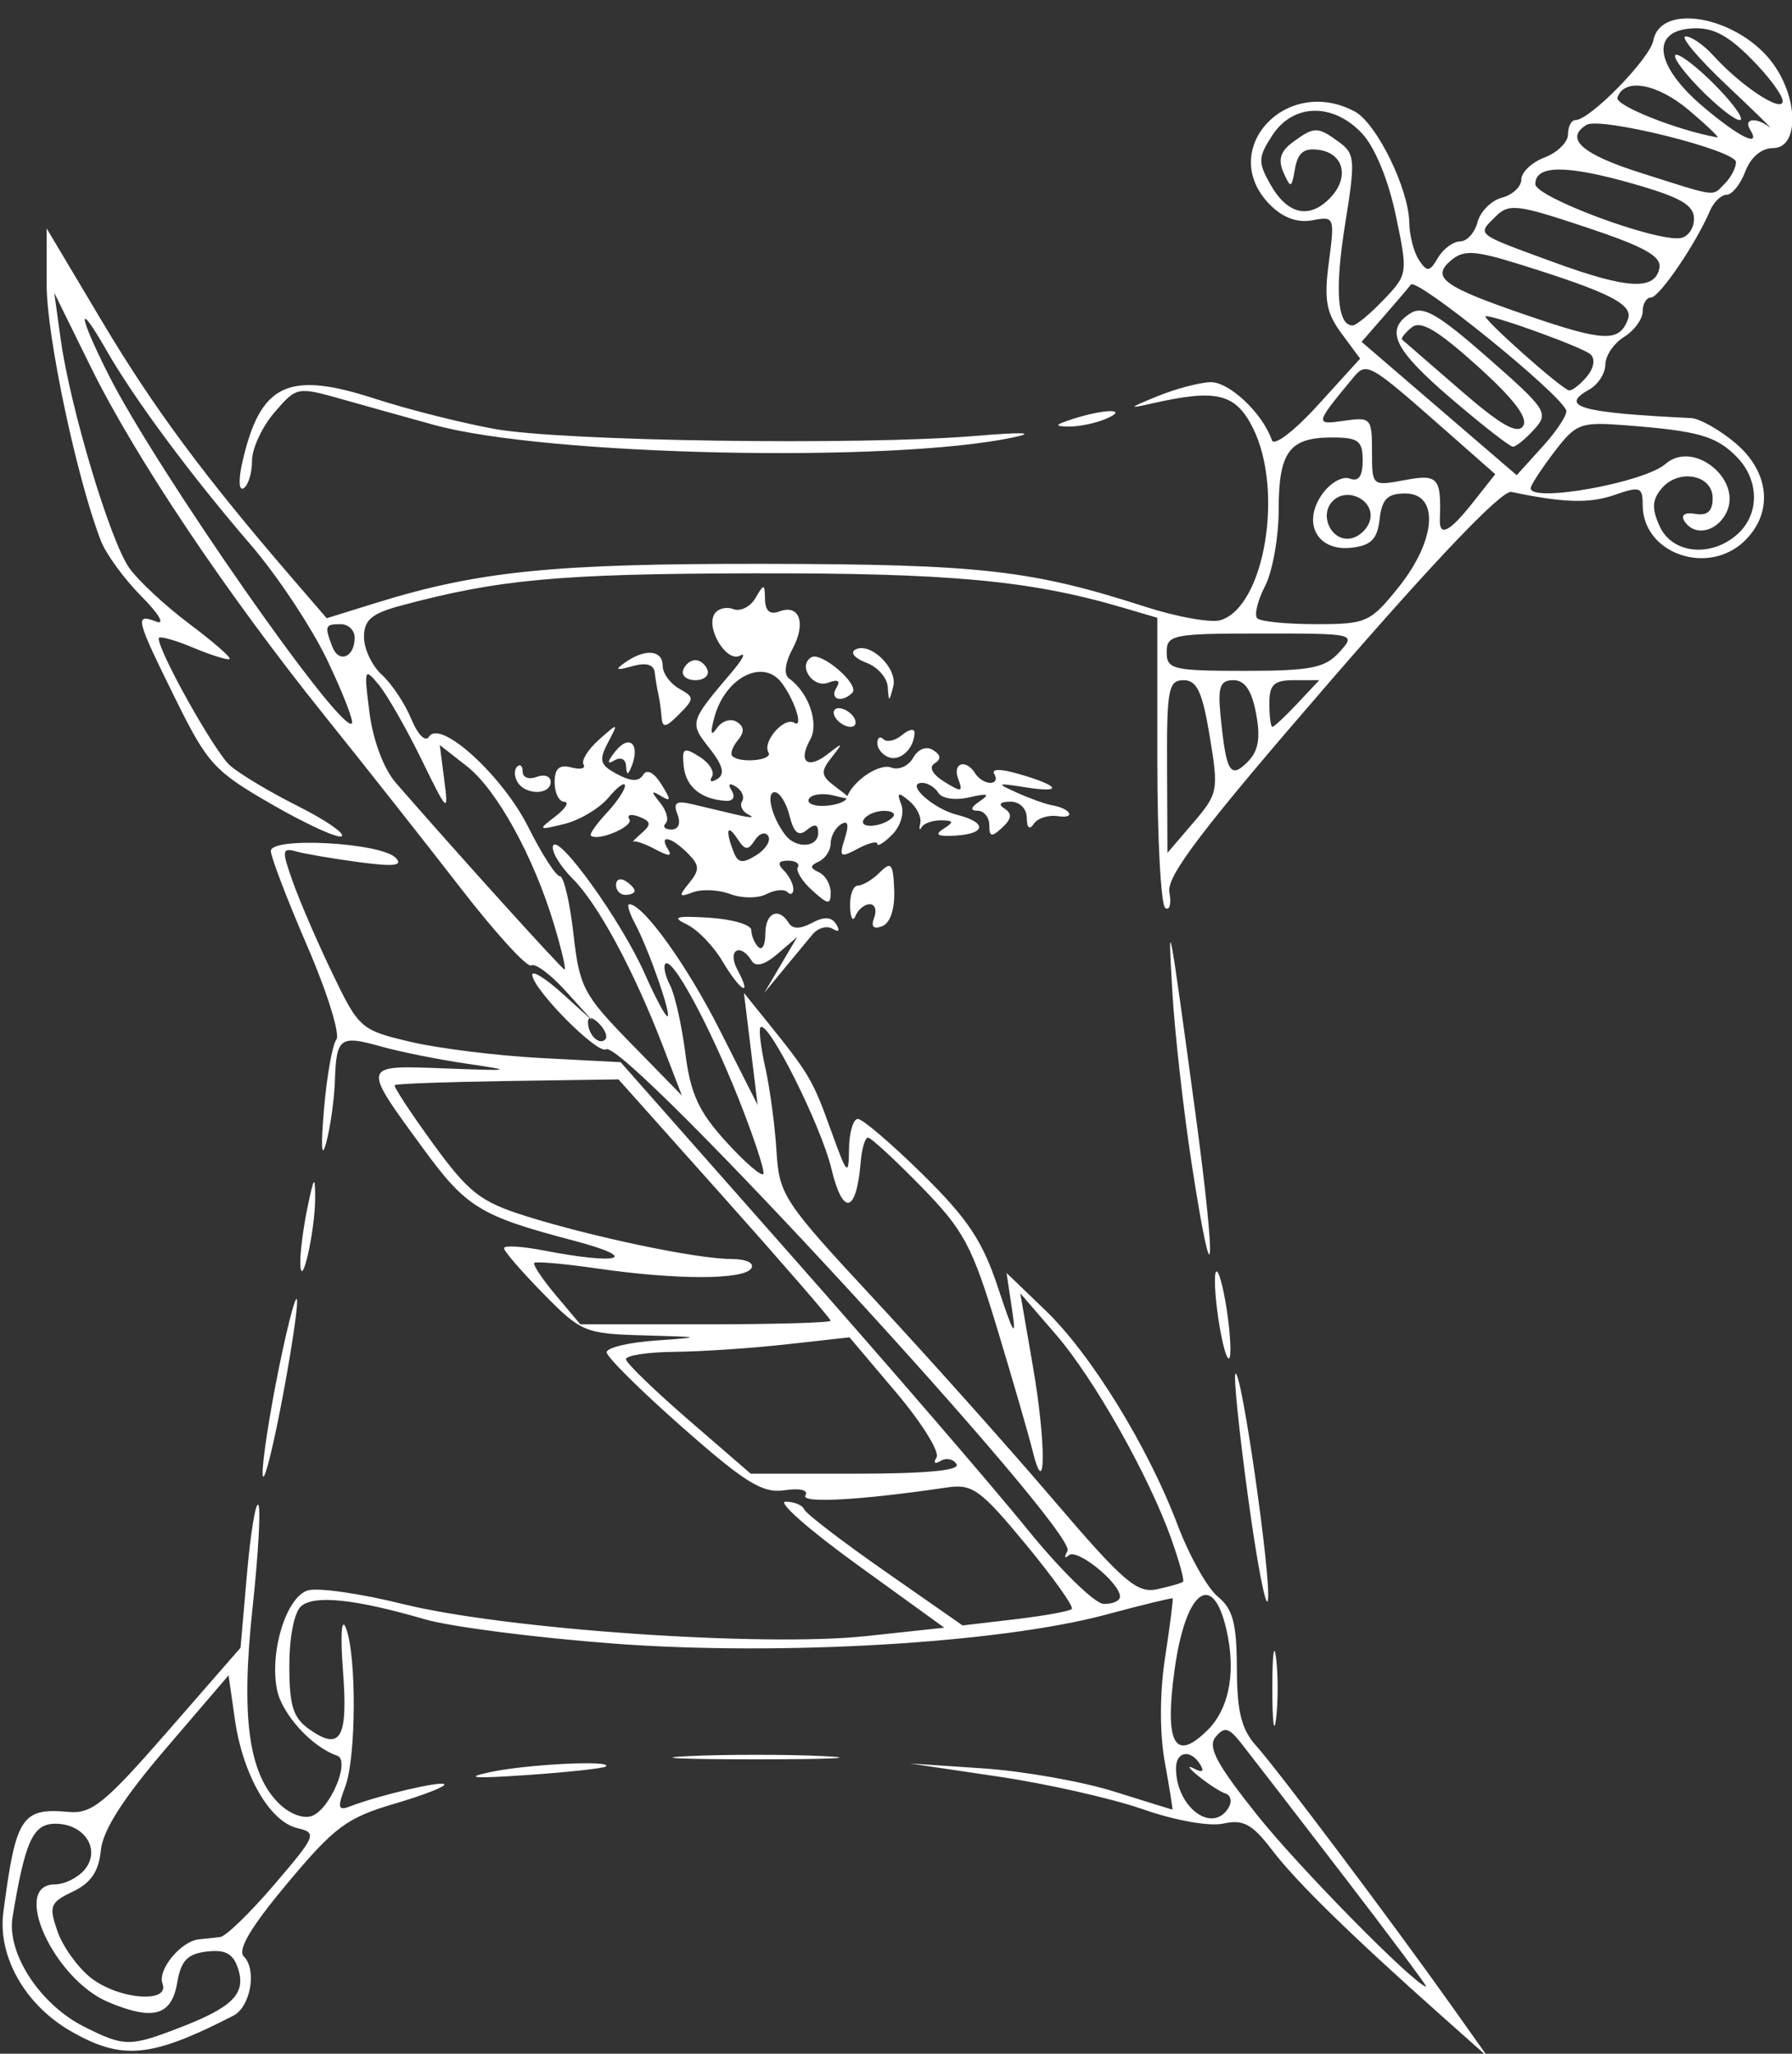<?xml version="1.0" encoding="UTF-8" standalone="no"?>
<!-- Created with Inkscape (http://www.inkscape.org/) -->

<svg
   xmlns:dc="http://purl.org/dc/elements/1.1/"
   xmlns:cc="http://creativecommons.org/ns#"
   xmlns:rdf="http://www.w3.org/1999/02/22-rdf-syntax-ns#"
   xmlns:svg="http://www.w3.org/2000/svg"
   xmlns="http://www.w3.org/2000/svg"
   xmlns:sodipodi="http://sodipodi.sourceforge.net/DTD/sodipodi-0.dtd"
   xmlns:inkscape="http://www.inkscape.org/namespaces/inkscape"
   version="1.1"
   id="svg3735"
   width="192"
   height="220"
   viewBox="0 0 192 220"
   sodipodi:docname="uos_mvd_smallemb_n17342.svg"
   inkscape:version="0.92.4 (5da689c313, 2019-01-14)">
  <rect x="0" y="0" width="192" height="220" fill="#333333" stroke="none"/>
  <defs
     id="defs3739" />
  <sodipodi:namedview
     pagecolor="#ffffff"
     bordercolor="#666666"
     borderopacity="1"
     objecttolerance="10"
     gridtolerance="10"
     guidetolerance="10"
     inkscape:pageopacity="0"
     inkscape:pageshadow="2"
     inkscape:window-width="1920"
     inkscape:window-height="1017"
     id="namedview3737"
     showgrid="false"
     inkscape:zoom="1.0727273"
     inkscape:cx="-55.483051"
     inkscape:cy="110"
     inkscape:window-x="-8"
     inkscape:window-y="-8"
     inkscape:window-maximized="1"
     inkscape:current-layer="svg3735" />
  <path
     style="fill:#ffffff;fill-opacity:5"
     d="m 7.604,217.598 c -4.907,-2.813 -7.862,-8.006 -7.247,-12.734 1.334,-10.249 1.969,-11.226 6.997,-10.763 2.472,0.228 3.898,-0.934 10.636,-8.664 l 7.782,-8.927 0.69,-7.914 c 0.38,-4.352 0.924,-7.68 1.21,-7.394 0.286,0.286 0.013,5.226 -0.607,10.978 -1.257,11.673 -0.453,17.74 2.778,20.971 1.156,1.156 2.659,1.733 3.588,1.376 1.984,-0.761 4.146,-5.972 2.681,-6.46 -2.676,-0.892 -5.909,-4.439 -6.433,-7.057 -0.814,-4.071 0.988,-9.907 3.285,-10.636 1.046,-0.332 5.645,0.324 10.219,1.459 10.956,2.717 38.571,4.624 49.653,3.429 l 8.337,-0.899 -9.336,-6.75 c -5.135,-3.712 -8.586,-6.75 -7.67,-6.75 0.916,0 1.816,0.373 1.999,0.828 0.183,0.455 4.076,3.439 8.65,6.63 l 8.317,5.802 5.632,-0.662 c 3.098,-0.364 5.829,-0.859 6.07,-1.1 0.241,-0.241 -1.986,-3.369 -4.949,-6.952 -4.816,-5.824 -5.705,-6.467 -8.387,-6.07 -9.241,1.369 -15.747,1.733 -15.202,0.852 0.35,-0.566 -0.575,-0.793 -2.235,-0.55 -2.362,0.347 -4.177,-0.77 -10.947,-6.736 C 68.652,148.972 65,145.353 65,144.862 c 0,-0.491 2.362,-1.058 5.25,-1.26 5.087,-0.356 5.047,-0.373 -1.292,-0.552 -6.288,-0.178 -6.705,-0.351 -10.75,-4.473 C 55.894,136.218 54,134.029 54,133.711 c 0,-0.318 1.913,-0.208 4.25,0.244 8.216,1.589 10.483,0.861 3.25,-1.045 -10.102,-2.661 -11.534,-3.54 -16.224,-9.961 -6.57,-8.996 -6.615,-8.838 2.423,-8.495 7.26,0.275 7.419,0.24 2.301,-0.509 -3.025,-0.443 -7.157,-1.272 -9.183,-1.843 -4.402,-1.241 -4.783,-0.957 -4.936,3.68 -0.065,1.971 -0.479,4.933 -0.92,6.583 -0.506,1.893 -0.599,0.601 -0.251,-3.5 0.303,-3.575 0.9,-6.95 1.328,-7.5 0.427,-0.55 -0.972,-5.05 -3.111,-10 -2.138,-4.95 -3.897,-9.541 -3.907,-10.201 -0.025,-1.549 11.787,-0.906 13.375,0.728 0.824,0.848 -0.166,0.968 -3.894,0.471 -2.75,-0.366 -5.777,-0.881 -6.727,-1.142 -1.584,-0.437 -1.614,-0.161 -0.368,3.334 0.747,2.096 2.656,6.501 4.241,9.79 2.81,5.83 3.019,6.012 8.368,7.268 C 47.031,112.32 53.325,113.099 58,113.343 l 8.5,0.444 18.5,20.955 c 10.175,11.525 21.425,24.571 25,28.991 3.575,4.42 7.287,8.057 8.25,8.083 0.963,0.026 1.75,-0.324 1.75,-0.778 0,-1.476 -4.624,-5.214 -5.485,-4.433 -0.46,0.418 -0.522,0.212 -0.138,-0.456 1.181,-2.057 -47.487,-54.953 -49.447,-53.742 -0.915,0.566 -7.859,-6.445 -7.903,-7.98 -0.015,-0.515 1.435,0.385 3.223,2 l 3.25,2.937 -2.903,-3.214 c -1.597,-1.768 -3.254,-2.998 -3.682,-2.733 -0.429,0.265 -3.832,-3.464 -7.564,-8.286 C 45.62,90.31 39.061,82.001 34.777,76.667 24.278,63.598 14.525,49.06 9.751,39.364 l -3.939,-8 0.686,4.956 c 1.02,7.362 5.319,21.686 7.367,24.544 0.985,1.375 3.873,4.059 6.417,5.963 2.544,1.905 4.49,3.598 4.325,3.763 C 24.442,70.756 22.663,70.204 20.654,69.364 18.644,68.525 17,68.081 17,68.38 c 0,1.467 6.015,12.191 7.641,13.621 1.023,0.9 4.267,2.843 7.209,4.317 2.942,1.475 5.092,2.938 4.778,3.252 C 36.314,89.884 33.006,88.391 29.278,86.253 22.953,82.624 22.252,81.863 18.796,74.864 14.518,66.203 14.393,65.698 16.75,66.588 17.721,66.955 17.015,65.755 15.163,63.892 13.327,62.047 11.372,59.373 10.816,57.95 8.264,51.412 5,36.03 5,30.54 V 24.471 l 5.925,9.946 c 5.489,9.214 10.906,16.532 20.327,27.459 l 3.752,4.352 5.248,-1.631 C 51.272,61.173 59.318,60.364 82,60.402 c 23.05,0.039 28.503,0.655 40.728,4.601 3.426,1.106 7.057,1.747 8.07,1.426 4.694,-1.49 6.777,-13.905 3.451,-20.564 -1.857,-3.717 -3.881,-4.219 -10.748,-2.662 -2.694,0.611 -2.643,0.534 0.5,-0.753 1.925,-0.788 4.48,-1.467 5.677,-1.509 2.003,-0.07 5.61,3.331 6.6,6.224 0.228,0.667 2.418,-1.009 4.931,-3.774 l 4.52,-4.974 -2.002,-2.708 c -1.64,-2.218 -1.884,-3.602 -1.348,-7.641 0.639,-4.813 0.596,-4.921 -1.764,-4.47 -1.584,0.303 -3.143,-0.262 -4.516,-1.636 -5.786,-5.786 1.629,-13.99 9.053,-10.017 2.344,1.254 5.788,8.282 5.843,11.919 0.021,1.375 0.489,3.175 1.04,4 0.875,1.308 1.135,1.276 2.034,-0.25 0.567,-0.963 1.632,-1.75 2.365,-1.75 0.734,0 1.578,-0.933 1.876,-2.074 0.298,-1.141 1.476,-2.318 2.617,-2.617 C 162.067,20.875 163,19.997 163,19.223 c 0,-0.774 1.125,-1.836 2.5,-2.359 1.375,-0.523 2.5,-1.637 2.5,-2.475 0,-0.839 0.362,-1.525 0.805,-1.525 1.541,0 7.966,-6.571 8.34,-8.529 0.799,-4.185 9.278,-2.496 12.882,2.565 2.707,3.801 2.677,8.964 -0.051,8.964 -1.24,0 -2.393,0.969 -2.975,2.5 -0.523,1.375 -1.426,2.5 -2.007,2.5 -0.581,0 -1.391,0.787 -1.799,1.75 -1.462,3.449 -5.408,9.25 -6.292,9.25 -0.496,0 -0.901,0.671 -0.901,1.492 0,0.82 -0.9,2.054 -2,2.741 -1.1,0.687 -2,2.018 -2,2.959 0,0.94 -0.784,2.148 -1.742,2.684 -3.257,1.822 -0.892,2.482 10.915,3.045 0.92,0.044 3.058,1.245 4.75,2.669 3.657,3.077 4.102,7.386 1.077,10.411 -3.914,3.914 -11,1.482 -11,-3.777 0,-1.924 -0.278,-2.022 -3.025,-1.065 -2.664,0.929 -5.502,0.844 -11.042,-0.327 -1.003,-0.212 -7.948,7.039 -19.317,20.169 -13.805,15.943 -17.656,20.993 -17.328,22.72 0.232,1.221 0.037,1.982 -0.433,1.691 C 124.385,96.984 124,89.869 124,81.464 V 66.181 l -3.75,-1.104 C 110.369,62.168 101.66,61.366 80.5,61.417 59.892,61.467 53.392,62.066 42.946,64.879 39.799,65.726 39,66.409 39,68.248 c 0,1.269 0.859,3.084 1.909,4.034 1.05,0.95 2.467,3.075 3.149,4.722 0.71,1.715 1.527,2.532 1.91,1.912 1.189,-1.923 7.875,4.171 10.64,9.698 1.445,2.888 2.966,5.25 3.38,5.25 0.414,0 1.067,2.771 1.45,6.158 0.649,5.739 1.069,6.539 6.16,11.75 l 5.463,5.592 -2.024,-5.27 c -3.119,-8.123 -6.948,-15.232 -9.669,-17.953 -1.359,-1.359 -2.312,-2.946 -2.118,-3.528 0.489,-1.467 7.337,8.063 9.809,13.652 1.119,2.53 2.218,4.599 2.443,4.599 0.512,0 -2.001,-7.195 -3.476,-9.95 -0.604,-1.128 -0.875,-2.05 -0.603,-2.05 1.493,0 6.162,6.495 9.704,13.5 l 4.046,8 -0.733,-6 -0.733,-6 2.42,3 c 4.581,5.679 4.957,6.316 6.876,11.65 1.758,4.887 1.928,5.069 1.961,2.1 0.02,-1.788 0.447,-3.25 0.949,-3.25 0.502,0 3.627,2.673 6.945,5.939 4.859,4.785 6.437,7.166 8.111,12.25 1.61,4.888 1.943,5.409 1.477,2.311 l -0.602,-4 4.159,4 c 4.901,4.713 10.983,14.586 14.17,23 1.25,3.3 3.184,6.748 4.299,7.662 1.623,1.33 2.031,2.865 2.049,7.693 0.017,4.683 0.487,6.546 2.103,8.338 2.243,2.487 14.543,18.855 20.897,27.807 l 3.904,5.5 -4.963,-4.412 c -9.694,-8.618 -15.573,-14.366 -18.154,-17.75 -2.139,-2.804 -3.091,-3.325 -5.226,-2.856 -1.502,0.33 -5.152,-0.316 -8.596,-1.522 C 119.194,192.672 112.225,191.095 107,190.32 l -9.5,-1.41 7.813,0.525 c 4.297,0.289 10.597,1.397 14,2.464 3.403,1.067 6.238,1.945 6.3,1.953 0.062,0.007 -0.301,-2.269 -0.808,-5.059 -0.569,-3.133 -0.559,-7.433 0.027,-11.25 0.522,-3.398 0.885,-6.241 0.808,-6.318 -0.077,-0.077 -3.29,0.706 -7.14,1.74 -11.427,3.069 -34.89,4.449 -52.75,3.103 -8.387,-0.632 -17.5,-1.806 -20.25,-2.608 -7.378,-2.151 -11.762,-2.622 -13.212,-1.419 C 31.533,172.667 31,175.31 31,178.43 c 0,4.321 0.407,5.606 2.163,6.836 3.341,2.34 4.136,0.944 3.584,-6.288 -0.292,-3.822 -0.164,-5.769 0.304,-4.613 1.169,2.89 1.124,13.91 -0.069,17.049 -0.837,2.201 -0.759,2.58 0.437,2.12 3.161,-1.213 9.805,-2.779 10.184,-2.4 0.221,0.221 -2.187,1.162 -5.351,2.091 -5.083,1.493 -6.416,2.484 -11.455,8.511 -3.94,4.713 -5.382,7.142 -4.665,7.859 1.417,1.417 0.707,5.391 -1.132,6.333 -8.823,4.523 -11.903,4.818 -17.396,1.669 z m 11.626,-0.379 c 5.695,-2.194 7.133,-3.635 6.287,-6.301 -0.518,-1.633 -1.346,-2.093 -3.348,-1.862 -2.073,0.24 -2.772,0.966 -3.172,3.296 -0.615,3.585 -2.551,4.143 -7.377,2.127 -5.866,-2.451 -10.493,-12.615 -5.742,-12.615 1.033,0 2.469,-0.713 3.192,-1.584 1.77,-2.133 -0.006,-4.916 -3.138,-4.916 -2.398,0 -3.235,1.825 -4.587,10 -0.642,3.881 2.945,9.372 7.675,11.748 4.283,2.152 4.885,2.158 10.21,0.106 z m -1.819,-4.726 c -0.565,-1.473 1.975,-4.555 3.91,-4.744 0.648,-0.063 1.675,-0.176 2.281,-0.25 0.606,-0.074 3.217,-2.61 5.802,-5.635 4.496,-5.262 4.601,-5.523 2.432,-6.037 -2.95,-0.699 -5.823,-5.711 -6.671,-11.641 l -0.675,-4.72 -6.69,7.809 c -4.613,5.385 -6.785,8.782 -6.995,10.942 -0.219,2.251 -1.062,3.494 -2.994,4.415 -2.451,1.169 -2.597,1.546 -1.65,4.263 0.571,1.639 2.18,3.878 3.574,4.975 2.956,2.325 8.502,2.775 7.676,0.623 z M 143.802,200.758 c -5.116,-6.658 -10.006,-12.993 -10.865,-14.078 -1.293,-1.63 -1.758,-1.736 -2.691,-0.612 -0.882,1.063 0.083,2.881 4.418,8.328 4.486,5.637 16.881,18.225 18.139,18.421 0.166,0.026 -3.884,-5.401 -9,-12.059 z m -12.184,-7.085 c 0.405,-0.655 0.27,-1.346 -0.299,-1.536 -0.569,-0.19 -1.887,-1.037 -2.927,-1.883 -1.04,-0.846 -1.26,-1.21 -0.487,-0.809 0.923,0.479 1.16,0.333 0.691,-0.426 -1.03,-1.667 -2.595,-1.419 -2.595,0.411 0,4.14 3.874,7.066 5.618,4.243 z m -2.191,-8.379 c 2.138,-2.138 2.922,-5.758 2.144,-9.902 -1.383,-7.37 -4.503,-5.449 -5.731,3.528 -1.083,7.918 0.042,9.917 3.586,6.373 z m -2.668,-15.855 c 0.144,-0.144 -0.406,-2.159 -1.224,-4.478 -2.393,-6.783 -8.293,-17.247 -12.407,-22.008 l -3.813,-4.411 1.367,7.911 c 1.42,8.216 1.375,14.73 -0.062,8.911 -0.407,-1.65 -2.102,-7.5 -3.766,-13 -2.701,-8.928 -3.575,-10.563 -8.156,-15.25 -2.822,-2.888 -5.385,-5.25 -5.697,-5.25 -0.311,0 -0.662,1.161 -0.78,2.581 -0.459,5.55 -1.908,5.897 -3.142,0.753 -1.114,-4.644 -6.788,-15.959 -7.597,-15.15 -0.204,0.204 0.03,2.158 0.519,4.343 0.489,2.185 1.027,6.194 1.194,8.91 0.292,4.736 0.722,5.386 10.586,16 5.655,6.085 14.205,15.658 19,21.273 7.607,8.909 9.036,10.141 11.216,9.669 1.374,-0.298 2.616,-0.659 2.761,-0.804 z M 102.49,156.848 c -0.345,-0.559 -1.117,-0.714 -1.714,-0.345 -0.612,0.378 -0.801,0.21 -0.432,-0.386 0.359,-0.581 -1.592,-3.712 -4.336,-6.957 l -4.99,-5.9 -6.759,0.752 c -3.718,0.413 -9.122,0.775 -12.009,0.803 -2.888,0.028 -5.219,0.389 -5.181,0.801 0.038,0.412 3.06,3.337 6.715,6.5 l 6.646,5.75 h 11.344 c 7.429,0 11.127,-0.351 10.715,-1.016 z M 89,141.482 c 0,-0.211 -5.115,-6.114 -11.367,-13.119 l -11.367,-12.736 -11.856,0.175 c -6.521,0.097 -11.975,0.294 -12.119,0.439 -0.145,0.145 1.704,2.967 4.109,6.271 3.828,5.261 5.063,6.225 9.936,7.758 7.151,2.249 18.369,4.596 21.973,4.596 1.618,0 2.547,0.424 2.191,1 -0.769,1.244 -7.956,1.255 -16.463,0.026 -3.554,-0.514 -6.61,-0.786 -6.791,-0.605 -0.181,0.181 0.855,1.735 2.301,3.454 l 2.63,3.126 H 75.589 C 82.965,141.864 89,141.692 89,141.482 Z m -9.858,-23.76 c -3.155,-7.943 -7.102,-15.229 -7.847,-14.485 -0.251,0.251 -0.031,1.283 0.49,2.293 0.521,1.01 1.26,4.292 1.643,7.294 0.556,4.358 1.439,6.273 4.384,9.505 2.028,2.226 3.819,3.765 3.979,3.42 0.16,-0.344 -1.032,-3.956 -2.649,-8.026 z M 64.183,109.648 C 63.466,108.93 63,108.871 63,109.498 c 0,1.335 1.183,2.517 1.85,1.85 0.284,-0.284 -0.016,-1.049 -0.667,-1.7 z M 59.385,99.114 C 57.203,91.81 53.243,84.604 50.027,82.087 l -2.91,-2.278 0.488,3.778 c 0.464,3.594 0.345,3.486 -2.441,-2.222 -1.611,-3.3 -3.669,-6.9 -4.573,-8 -1.56,-1.897 -1.611,-1.743 -1,3 0.381,2.96 1.533,6.02 2.822,7.5 6.983,8.013 17.821,20 18.084,20 0.169,0 -0.33,-2.138 -1.111,-4.75 z M 129.615,78.885 c -0.79,-4.776 -1.37,-6.021 -2.805,-6.021 -1.619,0 -1.805,0.976 -1.769,9.25 l 0.041,9.25 2.765,-3.229 c 2.664,-3.111 2.728,-3.449 1.769,-9.25 z m 4.967,-2.434 c -0.468,-2.497 -1.206,-3.587 -2.427,-3.587 -1.425,0 -1.685,0.702 -1.386,3.75 0.6,6.121 1.035,6.875 2.895,5.014 1.167,-1.167 1.412,-2.546 0.918,-5.178 z M 35.069,70.728 C 33.4,67.228 29.709,61.664 26.868,58.364 20.381,50.83 14.399,42.763 11.366,37.46 8.2,31.923 8.372,33.685 11.629,40.148 16.775,50.356 36.534,78.664 37.7,77.497 37.923,77.275 36.739,74.229 35.069,70.728 Z M 139,75.364 l 2.349,-2.5 h -2.674 c -2.186,0 -2.674,0.457 -2.674,2.5 0,1.375 0.147,2.5 0.326,2.5 0.179,0 1.383,-1.125 2.674,-2.5 z m 4.5,-5.5 c 1.799,-1.988 1.747,-2 -8.345,-2 -9.488,0 -10.155,0.131 -10.155,2 0,1.84 0.667,2 8.345,2 7.075,0 8.62,-0.304 10.155,-2 z M 38,68.305 c 0,-0.793 -0.675,-1.441 -1.5,-1.441 -1.682,0 -1.75,0.184 -0.895,2.412 C 36.307,71.108 38,70.421 38,68.305 Z m 111.833,-5.382 c 4.047,-5.036 4.414,-10.059 0.734,-10.059 -1.911,0 -2.501,0.59 -2.75,2.75 -0.246,2.141 -0.911,2.819 -2.999,3.06 -3.66,0.423 -5.341,-2.617 -3.166,-5.723 0.856,-1.222 2.185,-1.981 2.952,-1.686 C 145.566,51.635 146,51.035 146,49.333 c 0,-2.126 -0.458,-2.469 -3.3,-2.469 -4.563,0 -5.7,1.546 -5.7,7.75 0,2.942 -0.657,6.62 -1.46,8.173 -0.803,1.553 -1.178,3.106 -0.833,3.45 0.345,0.345 3.176,0.627 6.293,0.627 5.394,0 5.818,-0.189 8.833,-3.941 z m 36.339,-5.714 c 2.392,-2.164 2.327,-5.847 -0.146,-8.32 -2.192,-2.192 -4.077,-2.724 -11.769,-3.323 -4.956,-0.386 -5.381,-0.228 -7.75,2.878 C 165.128,50.252 164,51.986 164,52.298 c 0,1.594 12.157,-0.595 14.45,-2.602 3.016,-2.64 8.37,1.767 6.467,5.323 -1.089,2.034 -3.43,2.443 -4.459,0.779 -0.396,-0.64 0.08,-0.94 1.191,-0.75 1.289,0.221 1.85,-0.29 1.85,-1.683 0,-2.525 -3.668,-3.207 -5.485,-1.019 -1.009,1.215 -1.051,2.145 -0.184,4.048 1.341,2.944 5.535,3.354 8.34,0.815 z m -39.359,-1.61 c 0.398,-2.067 -2.489,-3.459 -4.012,-1.935 -1.524,1.524 -0.131,4.41 1.935,4.012 0.958,-0.184 1.892,-1.119 2.077,-2.077 z m 11.041,-1.824 2.353,-2.978 -4.789,-4.217 c -9.006,-7.931 -8.958,-7.904 -10.584,-5.938 -3.949,4.774 -3.971,4.895 -0.81,4.431 C 146.871,44.656 147,44.799 147,48.362 c 0,3.715 0.009,3.723 3.5,3.068 3.571,-0.67 3.934,-0.267 3.769,4.184 -0.073,1.958 1.032,1.392 3.585,-1.838 z m 9.954,-9.829 c -0.77,-1.903 -16.025,-14.244 -16.642,-13.462 -0.382,0.484 -1.727,2.062 -2.989,3.507 l -2.294,2.627 8.309,7.143 8.309,7.143 2.807,-3.099 c 1.544,-1.705 2.669,-3.441 2.5,-3.858 z M 155.5,42.711 c -6.197,-5.304 -7.184,-7.382 -4.356,-9.166 1.321,-0.834 2.944,0.105 8.275,4.785 6.314,5.543 6.551,5.911 4.951,7.678 -0.924,1.021 -1.948,1.852 -2.275,1.847 C 161.768,47.851 158.8,45.536 155.5,42.711 Z m 2.772,-3.52 c -4.324,-3.889 -6.07,-4.909 -7.036,-4.107 -0.706,0.586 -1.161,1.169 -1.01,1.295 0.151,0.126 2.942,2.546 6.203,5.378 4.347,3.775 6.151,4.809 6.762,3.878 0.567,-0.865 -1.001,-2.919 -4.918,-6.443 z m 11.763,1.131 c 0.755,-0.909 0.908,-1.881 0.372,-2.367 -0.797,-0.725 -10.025,-4.091 -11.214,-4.091 -0.675,0 8.206,7.911 8.934,7.959 0.345,0.023 1.204,-0.653 1.908,-1.501 z m 4.377,-6.09 c 0.619,-1.612 -1.883,-2.888 -11.61,-5.922 -4.761,-1.485 -5.96,-1.56 -7.292,-0.453 -2.251,1.868 -0.913,2.842 8.174,5.951 8.182,2.799 9.793,2.863 10.728,0.425 z m -26.165,-2.117 c 2.6,-2.727 2.611,-2.804 1.297,-9.069 -0.793,-3.78 -2.243,-7.296 -3.609,-8.75 -3.11,-3.311 -7.366,-3.229 -9.603,0.184 -1.536,2.344 -1.56,2.888 -0.239,5.243 1.805,3.217 4.116,3.789 6.335,1.57 2.183,-2.183 1.618,-4.847 -1.111,-5.238 -1.598,-0.229 -2.267,0.294 -2.564,2 -0.371,2.135 -0.465,2.166 -1.24,0.415 -0.605,-1.367 -0.322,-2.272 1.015,-3.25 2.299,-1.681 2.644,-1.681 4.941,-0.001 1.713,1.252 1.761,1.915 0.649,8.809 -1.126,6.982 -0.841,10.837 0.801,10.837 0.388,0 1.886,-1.238 3.328,-2.75 z m 29.546,-3.4 c 0.24,-1.261 -1.605,-2.289 -7.839,-4.365 -7.455,-2.483 -8.289,-2.579 -9.745,-1.124 -1.958,1.958 -2.2,1.771 6.29,4.875 7.86,2.874 10.833,3.035 11.294,0.614 z M 181.5,23.442 c 0,-1.476 -1.439,-2.306 -6.5,-3.751 -7.166,-2.046 -10.5,-2.037 -10.5,0.03 0,1.383 12.679,6.121 15.5,5.792 0.825,-0.096 1.5,-1.028 1.5,-2.07 z m 3.3,-3.777 c 0.66,-0.66 1.2,-1.693 1.2,-2.296 0,-1.269 -14.557,-4.895 -16.021,-3.991 -2.373,1.467 -0.489,3.139 5.777,5.128 8.423,2.673 7.632,2.572 9.044,1.16 z M 181,11.842 c -3.434,-2.913 -6.991,-3.55 -7.704,-1.381 -0.275,0.837 6.383,3.487 10.704,4.26 0.275,0.049 -1.075,-1.246 -3,-2.879 z m 6.5,2.023 c -0.723,-1.17 0.66,-1.337 2.082,-0.25 0.54,0.412 -1.508,-1.595 -4.55,-4.461 -3.042,-2.866 -5.039,-5.229 -4.437,-5.25 0.602,-0.021 1.952,0.91 3,2.069 C 186.548,9.24 191,12.162 191,10.833 c 0,-0.642 -1.54,-2.708 -3.422,-4.59 -2.578,-2.578 -4.162,-3.365 -6.424,-3.193 -4.369,0.333 -3.765,4.078 1.357,8.41 3.887,3.288 6.235,4.419 4.989,2.404 z M 182,9.364 c -1.866,-1.925 -2.942,-3.5 -2.392,-3.5 0.55,0 2.527,1.575 4.392,3.5 1.866,1.925 2.942,3.5 2.392,3.5 -0.55,0 -2.527,-1.575 -4.392,-3.5 z M 52.5,189.839 c 3.976,-0.854 13.213,-1.307 12.417,-0.609 C 64.688,189.431 60.9,189.843 56.5,190.147 c -5.745,0.396 -6.873,0.309 -4,-0.308 z m 21.25,-1.717 c 3.987,-0.19 10.512,-0.19 14.5,0 3.987,0.19 0.725,0.345 -7.25,0.345 -7.975,0 -11.238,-0.155 -7.25,-0.345 z m 62.57,-7.257 c 0,-3.575 0.181,-5.037 0.403,-3.25 0.222,1.788 0.222,4.713 0,6.5 -0.222,1.788 -0.403,0.325 -0.403,-3.25 z m -2.594,-20.426 c -0.966,-7.082 -1.577,-13.056 -1.357,-13.276 0.623,-0.623 3.886,22.141 3.478,24.262 -0.2,1.039 -1.154,-3.905 -2.12,-10.987 z M 28.138,157.864 c -0.035,-1.375 0.767,-6.55 1.782,-11.5 1.015,-4.95 1.875,-8.1 1.912,-7 0.037,1.1 -0.765,6.275 -1.782,11.5 -1.017,5.225 -1.877,8.375 -1.912,7 z M 130.545,141.319 c -0.383,-2.551 -0.491,-4.842 -0.241,-5.092 0.25,-0.25 0.768,1.632 1.15,4.183 0.383,2.551 0.491,4.842 0.241,5.092 -0.25,0.25 -0.768,-1.632 -1.15,-4.183 z m -98.37,-5.955 c -0.033,-1.1 0.312,-3.8 0.767,-6 0.696,-3.363 0.827,-3.522 0.824,-1 -0.004,3.503 -1.497,10.075 -1.591,7 z m 95.502,-10.714 c -0.871,-5.657 -1.799,-13.886 -2.061,-18.286 -0.532,-8.923 -0.399,-8.227 2.462,12.869 2.296,16.93 1.996,20.979 -0.401,5.416 z M 77.386,102.941 C 76.437,101.334 74.724,99.571 73.58,99.024 71.924,98.233 72.417,98.088 76,98.311 c 2.475,0.154 4.5,0.754 4.5,1.334 0,0.579 0.338,1.391 0.75,1.803 0.412,0.412 0.75,-0.225 0.75,-1.417 0,-2.249 1.422,-2.911 2.502,-1.164 0.414,0.67 1.243,0.669 2.498,-0.003 1.316,-0.704 2.093,-0.659 2.594,0.152 0.43,0.695 0.278,0.887 -0.379,0.481 -0.602,-0.372 -1.572,-0.104 -2.155,0.595 -0.583,0.7 -1.987,2.397 -3.119,3.772 l -2.059,2.5 1.77,-3 1.77,-3 -2.111,1.815 c -1.377,1.183 -2.341,1.444 -2.77,0.75 -1.237,-2.002 -2.652,-1.143 -1.54,0.935 1.67,3.12 0.318,2.347 -1.614,-0.923 z m 16.272,-4.628 c 0.306,-0.797 0.095,-1.449 -0.468,-1.449 -0.563,0 -1.251,0.562 -1.528,1.25 -0.277,0.688 -0.54,0.237 -0.583,-1 -0.043,-1.238 0.339,-2.25 0.85,-2.25 0.511,0 1.564,-0.636 2.341,-1.413 1.217,-1.217 1.43,-0.953 1.537,1.906 0.076,2.032 -0.424,3.529 -1.29,3.862 -0.935,0.359 -1.226,0.051 -0.859,-0.906 z m -15.409,-2.535 c -1.238,-0.468 -3.038,-0.555 -4,-0.195 -1.521,0.57 -1.573,0.439 -0.4,-1.004 1.14,-1.402 1.113,-1.896 -0.179,-3.187 -1.769,-1.769 -3.105,-2.04 -2.109,-0.428 0.49,0.793 0.125,0.803 -1.31,0.035 -1.094,-0.586 -2.166,-0.968 -2.383,-0.85 -0.216,0.118 0.188,-0.294 0.898,-0.917 1.043,-0.914 0.987,-1.248 -0.29,-1.739 -0.87,-0.334 -1.338,-0.213 -1.041,0.268 0.483,0.782 -3.439,2.433 -4.133,1.74 -0.156,-0.156 0.612,-1.244 1.706,-2.419 1.094,-1.174 1.974,-2.492 1.956,-2.927 -0.018,-0.435 -0.818,0.147 -1.777,1.294 -0.959,1.147 -3.082,2.414 -4.717,2.816 -2.828,0.695 -2.875,0.656 -0.973,-0.804 1.1,-0.844 1.534,-1.548 0.964,-1.566 -0.57,-0.017 -1.036,-0.959 -1.036,-2.092 0,-1.486 0.498,-1.93 1.787,-1.593 0.983,0.257 1.572,0.119 1.309,-0.306 -0.263,-0.425 0.477,-1.621 1.644,-2.657 2.101,-1.865 2.111,-1.862 0.964,0.324 -0.991,1.89 -0.85,2.373 0.982,3.353 1.497,0.801 2.337,0.826 2.797,0.082 0.403,-0.652 1.156,-0.264 1.947,1.001 1.063,1.702 1.057,1.925 -0.034,1.268 -1.071,-0.644 -1.086,-0.503 -0.083,0.737 0.683,0.844 0.945,1.83 0.583,2.192 -0.362,0.362 -0.085,0.658 0.616,0.658 0.763,0 1.025,-0.649 0.652,-1.619 -0.49,-1.277 -0.142,-1.505 1.643,-1.081 1.245,0.296 3.389,0.805 4.764,1.13 1.375,0.326 1.935,0.323 1.244,-0.005 -0.691,-0.328 -1.021,-0.977 -0.734,-1.442 0.287,-0.465 -0.004,-1.171 -0.648,-1.569 -0.731,-0.452 -0.903,-0.29 -0.457,0.431 0.405,0.655 0.147,1.124 -0.595,1.084 -2.653,-0.142 -4.315,-1.488 -4.547,-3.681 -0.21,-1.987 -0.012,-2.11 1.685,-1.05 1.058,0.661 1.658,1.631 1.334,2.156 -0.324,0.525 -0.062,0.628 0.582,0.23 0.839,-0.519 0.598,-1.454 -0.851,-3.296 -2.161,-2.747 -2.145,-2.8 2.44,-8.2 1.126,-1.326 1.508,-2.101 0.848,-1.722 -1.413,0.812 -3.703,-2.905 -2.745,-4.456 0.356,-0.576 1.265,-0.811 2.02,-0.521 0.755,0.29 1.821,-0.242 2.368,-1.182 0.918,-1.574 0.998,-1.563 1.026,0.149 0.02,1.216 0.537,1.663 1.498,1.294 2.199,-0.844 2.941,1.216 1.446,4.01 -0.81,1.514 -0.953,2.735 -0.368,3.155 2.111,1.516 3.242,4.812 2.255,6.575 -1.33,2.377 -0.257,3.215 1.924,1.502 1.62,-1.272 1.653,-1.238 0.376,0.389 -1.222,1.556 -1.158,1.961 0.5,3.2 1.827,1.365 1.818,1.399 -0.239,0.882 -1.175,-0.296 -2.378,-0.147 -2.673,0.329 -0.295,0.477 0.442,0.824 1.637,0.772 1.195,-0.052 2.269,-0.419 2.387,-0.815 0.527,-1.771 3.469,-3.792 4.785,-3.287 0.796,0.306 1.851,-0.164 2.343,-1.043 0.529,-0.945 1.401,-1.286 2.133,-0.833 0.844,0.522 0.899,0.975 0.172,1.425 -0.655,0.405 -0.254,1.167 1.038,1.974 1.833,1.145 2.026,1.108 1.492,-0.284 -0.667,-1.738 0.818,-2.226 1.824,-0.599 0.34,0.55 1.068,1 1.618,1 0.55,0 0.74,-0.421 0.422,-0.936 -0.357,-0.578 0.628,-0.59 2.577,-0.031 4.433,1.271 4.89,2.09 0.811,1.45 -3.188,-0.5 -3.253,-0.459 -0.927,0.584 1.375,0.617 3.049,1.216 3.721,1.331 2.014,0.346 2.614,1.474 0.621,1.168 -1.013,-0.156 -2.172,0.215 -2.576,0.825 -0.456,0.688 -0.74,0.445 -0.75,-0.642 -0.009,-1 -0.765,-1.743 -1.765,-1.735 -1.115,0.01 -1.337,0.282 -0.611,0.75 0.825,0.532 0.756,1.09 -0.25,2.024 -1.143,1.06 -1.389,1.016 -1.389,-0.25 0,-0.847 -0.562,-1.546 -1.25,-1.555 -0.841,-0.01 -0.759,-0.348 0.25,-1.03 1.124,-0.761 0.838,-0.862 -1.141,-0.404 -1.483,0.343 -2.934,0.137 -3.309,-0.47 -0.367,-0.595 -1.147,-1.081 -1.732,-1.081 -1.898,0 1.112,2.766 3.722,3.421 3.243,0.814 3.136,2.04 -0.195,2.233 -1.898,0.11 -2.253,-0.099 -1.249,-0.735 1.144,-0.724 1.096,-0.891 -0.263,-0.904 -0.917,-0.008 -1.855,0.322 -2.086,0.735 -0.231,0.412 -0.295,0.22 -0.143,-0.427 0.152,-0.647 -0.382,-1.723 -1.187,-2.391 -1.198,-0.994 -1.351,-0.921 -0.843,0.401 0.342,0.89 -0.097,2.333 -0.977,3.213 C 94.719,90.289 94,90.734 94,90.401 c 0,-0.334 -0.943,-0.102 -2.095,0.514 -1.891,1.012 -2.026,0.906 -1.393,-1.09 0.476,-1.501 0.346,-1.991 -0.405,-1.527 C 89.498,88.675 89,89.593 89,90.34 c 0,0.747 -0.562,1.62 -1.25,1.941 -1,0.467 -1,0.7 0,1.167 0.688,0.321 1.25,1.291 1.25,2.155 0,1.356 -0.272,1.326 -1.976,-0.217 -1.087,-0.984 -1.782,-2.103 -1.544,-2.488 0.238,-0.385 -0.238,-0.7 -1.057,-0.7 -1.025,0 -1.167,0.322 -0.456,1.033 0.568,0.568 1.033,1.468 1.033,2 0,0.532 -0.284,0.682 -0.631,0.335 -0.347,-0.347 -1.36,-0.25 -2.25,0.215 -0.89,0.466 -2.632,0.464 -3.87,-0.003 z m 4.061,-6.221 C 82.002,89.059 81.356,89.261 80.875,90.008 c -0.726,1.125 -1.043,1.101 -1.86,-0.143 -1.102,-1.679 -1.323,-0.966 -0.426,1.371 0.47,1.226 0.961,1.303 2.435,0.382 1.016,-0.634 1.594,-1.561 1.286,-2.06 z m 5.356,-0.344 c 0,-0.922 -0.365,-1.014 -1.218,-0.306 -0.889,0.738 -1.39,0.328 -1.852,-1.516 -0.349,-1.39 -1.062,-2.527 -1.584,-2.527 -0.984,0 -0.323,2.688 1.127,4.583 1.157,1.512 3.527,1.355 3.527,-0.234 z m 7.971,-1.654 c 0.383,-0.383 -0.028,-0.696 -0.912,-0.696 -0.884,0 -1.861,0.41 -2.171,0.912 -0.64,1.035 2.018,0.849 3.083,-0.217 z M 82.34,80.606 c -0.698,-1.129 1.669,-3.854 2.761,-3.179 1.027,0.635 0.025,-2.498 -1.38,-4.313 -2.019,-2.61 -6.052,-0.505 -7.187,3.75 -0.461,1.731 -0.373,2.076 0.287,1.122 0.525,-0.758 1.476,-1.055 2.114,-0.661 0.812,0.502 0.848,1.093 0.12,1.97 -0.572,0.689 -0.84,1.453 -0.596,1.697 0.813,0.813 4.4,0.457 3.879,-0.386 z M 66,94.805 c 0,-0.582 0.45,-0.781 1,-0.441 0.55,0.34 1,0.816 1,1.059 0,0.243 -0.45,0.441 -1,0.441 -0.55,0 -1,-0.477 -1,-1.059 z M 55.459,83.798 c -0.363,-0.587 -0.389,-1.337 -0.059,-1.667 0.33,-0.33 0.6,-0.089 0.6,0.535 0,0.624 0.675,0.876 1.5,0.56 0.825,-0.317 1.5,-0.077 1.5,0.531 0,1.415 -2.673,1.446 -3.541,0.04 z M 67.079,82.055 C 67.032,81.281 66.489,81.053 65.75,81.497 c -0.753,0.452 -0.668,0.035 0.213,-1.051 1.496,-1.842 2.656,-0.703 1.699,1.668 -0.388,0.961 -0.523,0.948 -0.583,-0.059 z M 95.25,81.131 C 94.562,80.893 94,80.21 94,79.614 c 0,-0.596 0.296,-0.787 0.658,-0.425 0.362,0.362 1.262,0.157 2,-0.456 0.738,-0.613 1.335,-0.721 1.327,-0.241 -0.029,1.661 -1.49,3.071 -2.735,2.639 z M 70.885,76.829 c -0.063,-0.805 -0.22,-1.914 -0.348,-2.464 -0.128,-0.55 -0.301,-1.593 -0.385,-2.317 -0.101,-0.871 -0.915,-1.103 -2.402,-0.684 -1.761,0.495 -1.924,0.405 -0.75,-0.417 2.137,-1.496 4,-1.324 4,0.369 0,0.798 0.787,1.897 1.75,2.443 1.667,0.946 1.667,1.077 0,2.764 -1.417,1.434 -1.772,1.493 -1.865,0.307 z M 89.5,76.864 c -0.34,-0.55 -0.168,-1 0.382,-1 0.55,0 1.278,0.45 1.618,1 0.34,0.55 0.168,1 -0.382,1 -0.55,0 -1.278,-0.45 -1.618,-1 z m 0.105,-3.17 c 0.479,-0.774 0.188,-0.965 -0.858,-0.563 -1.653,0.634 -3.3,-1.807 -1.832,-2.714 1.073,-0.663 5.253,2.946 4.401,3.799 -1.118,1.118 -2.469,0.706 -1.71,-0.521 z m 5.511,-0.112 c -0.064,-0.98 -1.093,-2.144 -2.287,-2.585 -1.194,-0.442 -1.752,-1.062 -1.239,-1.379 1.562,-0.965 4.623,1.952 4.114,3.921 -0.441,1.704 -0.48,1.707 -0.588,0.043 z M 73.192,71.789 c 0.197,-0.591 0.786,-1.075 1.308,-1.075 0.522,0 1.111,0.484 1.308,1.075 0.197,0.591 -0.392,1.075 -1.308,1.075 -0.917,0 -1.505,-0.484 -1.308,-1.075 z M 25.951,49.584 c 1.915,-8.489 4.878,-9.916 14.253,-6.863 3.463,1.127 9.221,2.581 12.796,3.231 7.24,1.316 39.123,1.778 51.5,0.746 5.172,-0.431 6.586,-0.37 4,0.173 -13.12,2.755 -50.011,1.949 -62,-1.354 -2.75,-0.758 -7.183,-1.995 -9.85,-2.749 -4.801,-1.358 -4.875,-1.343 -7.25,1.418 C 28.08,45.72 27,48.049 27,49.361 c 0,1.312 -0.402,2.634 -0.893,2.937 -0.51,0.315 -0.577,-0.849 -0.156,-2.715 z M 115,44.864 c 3.419,-1.095 6.048,-1.095 3.5,0 -1.1,0.473 -2.9,0.846 -4,0.83 -1.608,-0.024 -1.51,-0.186 0.5,-0.83 z"
     id="path44759"
     inkscape:connector-curvature="0" />
</svg>
